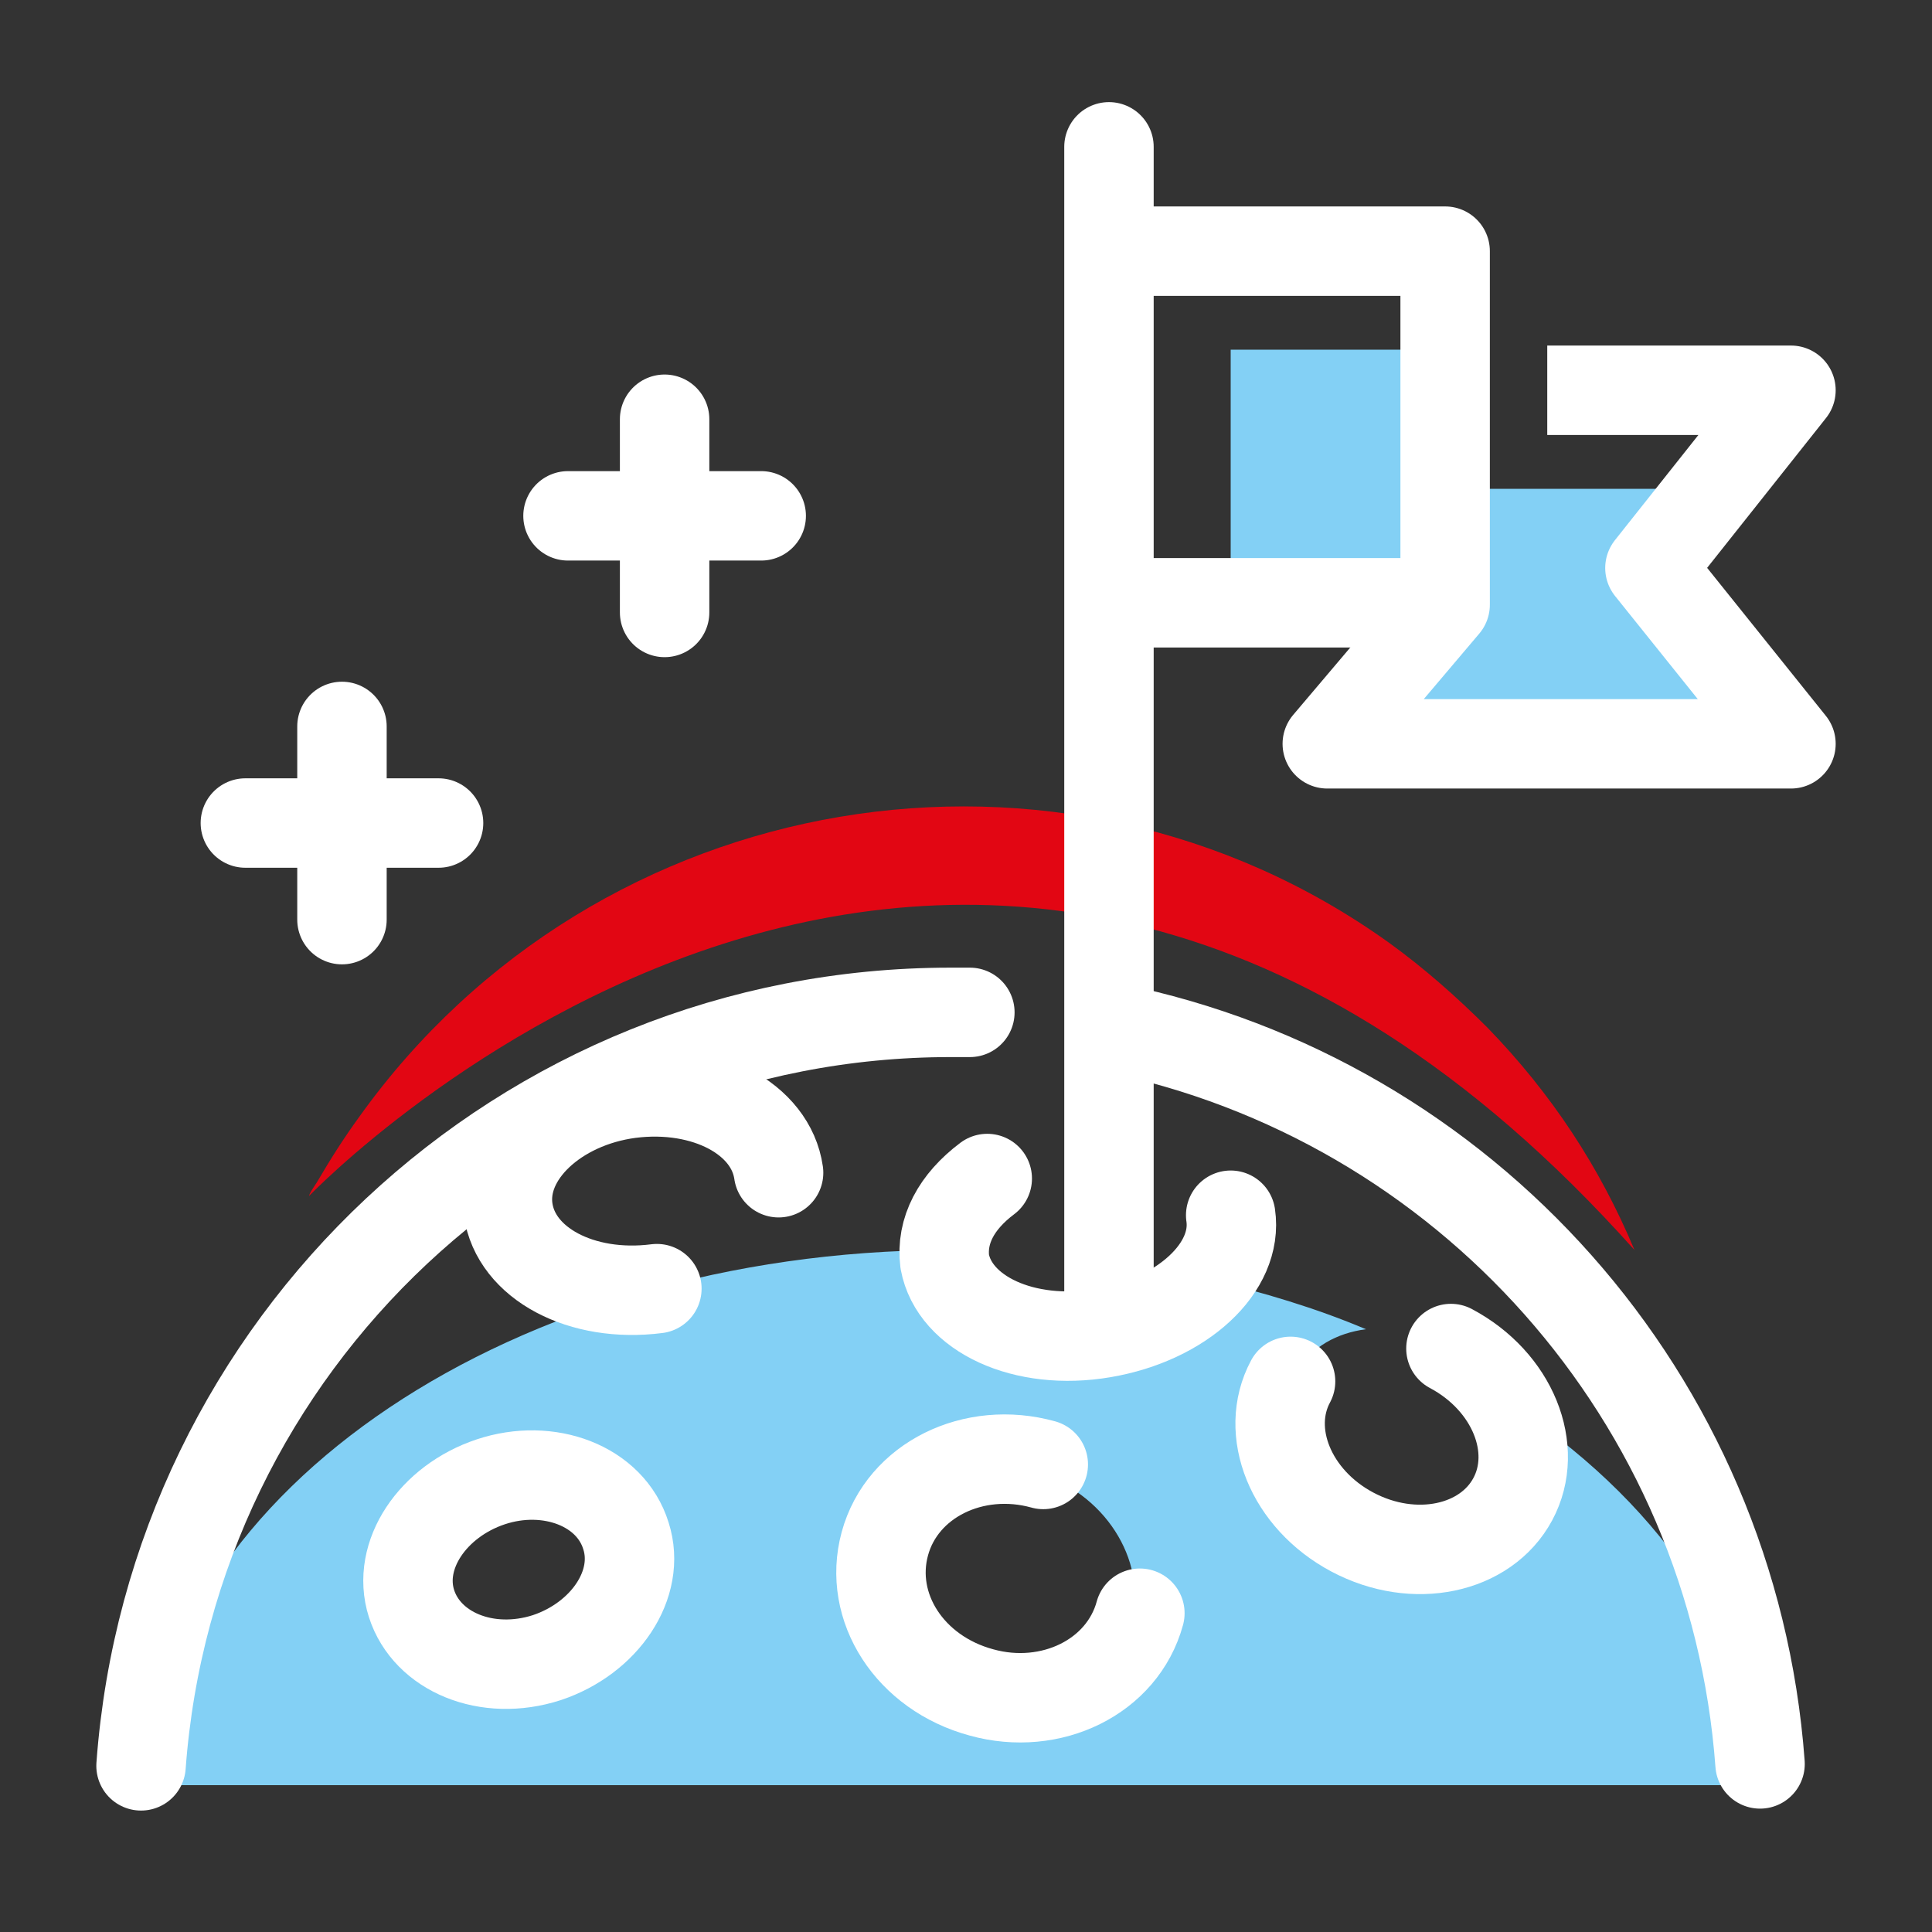 <?xml version="1.0" encoding="utf-8"?>
<!-- Generator: Adobe Illustrator 22.1.0, SVG Export Plug-In . SVG Version: 6.00 Build 0)  -->
<svg version="1.1" id="Layer_1" xmlns="http://www.w3.org/2000/svg" xmlns:xlink="http://www.w3.org/1999/xlink" x="0px" y="0px"
	 viewBox="0 0 100 100" style="enable-background:new 0 0 100 100;" xml:space="preserve">
<rect x="0" y="0" width="100" height="100" fill="#333333" stroke="none"/>
<style type="text/css">
	.st0{fill:#E20613;}
	.st1{fill:#83D0F5;}
	.st2{fill:none;}
	.st3{fill:none;stroke:#FFFFFF;stroke-width:4.629;stroke-linecap:round;stroke-linejoin:round;stroke-miterlimit:10;}
	.st4{fill:none;stroke:#FFFFFF;stroke-width:4.629;stroke-linecap:square;stroke-linejoin:round;stroke-miterlimit:10;}
	.st5{fill:none;stroke:#FFFFFF;stroke-width:4.629;stroke-linejoin:round;stroke-miterlimit:10;}
</style>
<g>
	<path id="XMLID_3_" class="st0" d="M71.9,48.8c1.8,1.3,3.5,2.8,5.1,4.4c3.3,3.4,5.8,7.2,7.6,11.5c-34.4-38.5-68.6-2.8-68.6-2.8
		c0-0.1,0.2-0.4,0.4-0.7c0.7-1.2,1.4-2.3,2.2-3.4C30.9,40.6,54.9,36.6,71.9,48.8z"/>
	<g>
		<g>
			<polygon class="st1" points="74.8,25.3 74.8,31.3 68.7,38.5 92.7,38.5 85.4,29.4 88.7,25.3 			"/>
		</g>
		<rect x="63.7" y="18.1" class="st1" width="11.5" height="13"/>
		<g>
			<path class="st2" d="M25.4,76.7c-3.1,1-4.9,3.8-4.1,6.3c0.8,2.5,3.9,3.8,7,2.8c3.1-1,4.9-3.8,4.1-6.3
				C31.6,76.9,28.4,75.7,25.4,76.7z"/>
			<path class="st2" d="M55.4,76.9c-3.1-2-7-1.5-8.7,1.2c-1.7,2.7-0.6,6.4,2.5,8.4c3.1,2,7,1.5,8.7-1.2
				C59.7,82.7,58.5,78.9,55.4,76.9z"/>
			<path class="st1" d="M77.9,72.5c0.9,1.8,1,3.8,0,5.5c-1.7,2.6-5.4,3.1-8.4,1.1c-3-1.9-4.1-5.6-2.4-8.1c0.8-1.3,2.1-2,3.6-2.2
				c-2.6-1.1-5.3-1.9-8.2-2.6c-1.1,1.4-3,2.5-5.4,2.8c-4.1,0.7-7.7-1-8.2-3.7c0-0.2,0-0.4,0-0.6C26.6,64.8,8.4,77.1,7.4,92.4h83.9
				C90.7,84.6,85.7,77.5,77.9,72.5z M28.2,85.8c-3.1,1-6.2-0.3-7-2.8c-0.8-2.5,1.1-5.3,4.1-6.3c3.1-1,6.2,0.3,7,2.8
				C33.2,82,31.3,84.8,28.2,85.8z M57.9,85.4c-1.7,2.7-5.6,3.2-8.7,1.2c-3.1-2-4.3-5.8-2.5-8.4c1.7-2.7,5.6-3.2,8.7-1.2
				C58.5,78.9,59.7,82.7,57.9,85.4z"/>
		</g>
		<path class="st3" d="M57.6,53.2c18.2,3.7,32.1,19.1,33.5,38.1"/>
		<path class="st3" d="M7.3,91.4c1.6-21.8,19.7-39,41.9-39c0.4,0,0.7,0,1,0"/>
		<line class="st3" x1="17.7" y1="37.6" x2="17.7" y2="47.6"/>
		<line class="st3" x1="22.7" y1="42.6" x2="12.7" y2="42.6"/>
		<path class="st3" d="M63.7,62.9c0.4,2.7-2.5,5.4-6.6,6.1c-4.1,0.7-7.7-1-8.2-3.7c-0.2-1.6,0.6-3.1,2.2-4.3"/>
		<path class="st3" d="M34,66.7c-3.9,0.5-7.3-1.3-7.7-4.1c-0.4-2.8,2.5-5.5,6.3-6c3.9-0.5,7.3,1.3,7.7,4.1"/>
		<path class="st3" d="M59,83.5c-0.9,3.3-4.6,5.1-8.2,4.1c-3.7-1-5.9-4.4-5-7.7c0.9-3.3,4.6-5.1,8.2-4.1"/>
		<polyline class="st4" points="58,13 74.8,13 74.8,31.3 68.7,38.5 92.7,38.5 85.4,29.4 92.7,20.2 82.4,20.2 		"/>
		<line class="st5" x1="58" y1="31.2" x2="74.6" y2="31.2"/>
		<line class="st3" x1="57.4" y1="7.6" x2="57.4" y2="68.3"/>
		<path class="st3" d="M32.4,79.5c0.8,2.5-1.1,5.3-4.1,6.3c-3.1,1-6.2-0.3-7-2.8c-0.8-2.5,1.1-5.3,4.1-6.3
			C28.4,75.7,31.6,76.9,32.4,79.5z"/>
		<path class="st3" d="M75.1,69.8c3.2,1.7,4.6,5.2,3.2,7.8c-1.4,2.6-5.1,3.4-8.3,1.7c-3.2-1.7-4.6-5.2-3.2-7.8"/>
		<line class="st3" x1="34.4" y1="21.7" x2="34.4" y2="31.7"/>
		<line class="st3" x1="39.4" y1="26.7" x2="29.4" y2="26.7"/>
	</g>
</g>
</svg>
